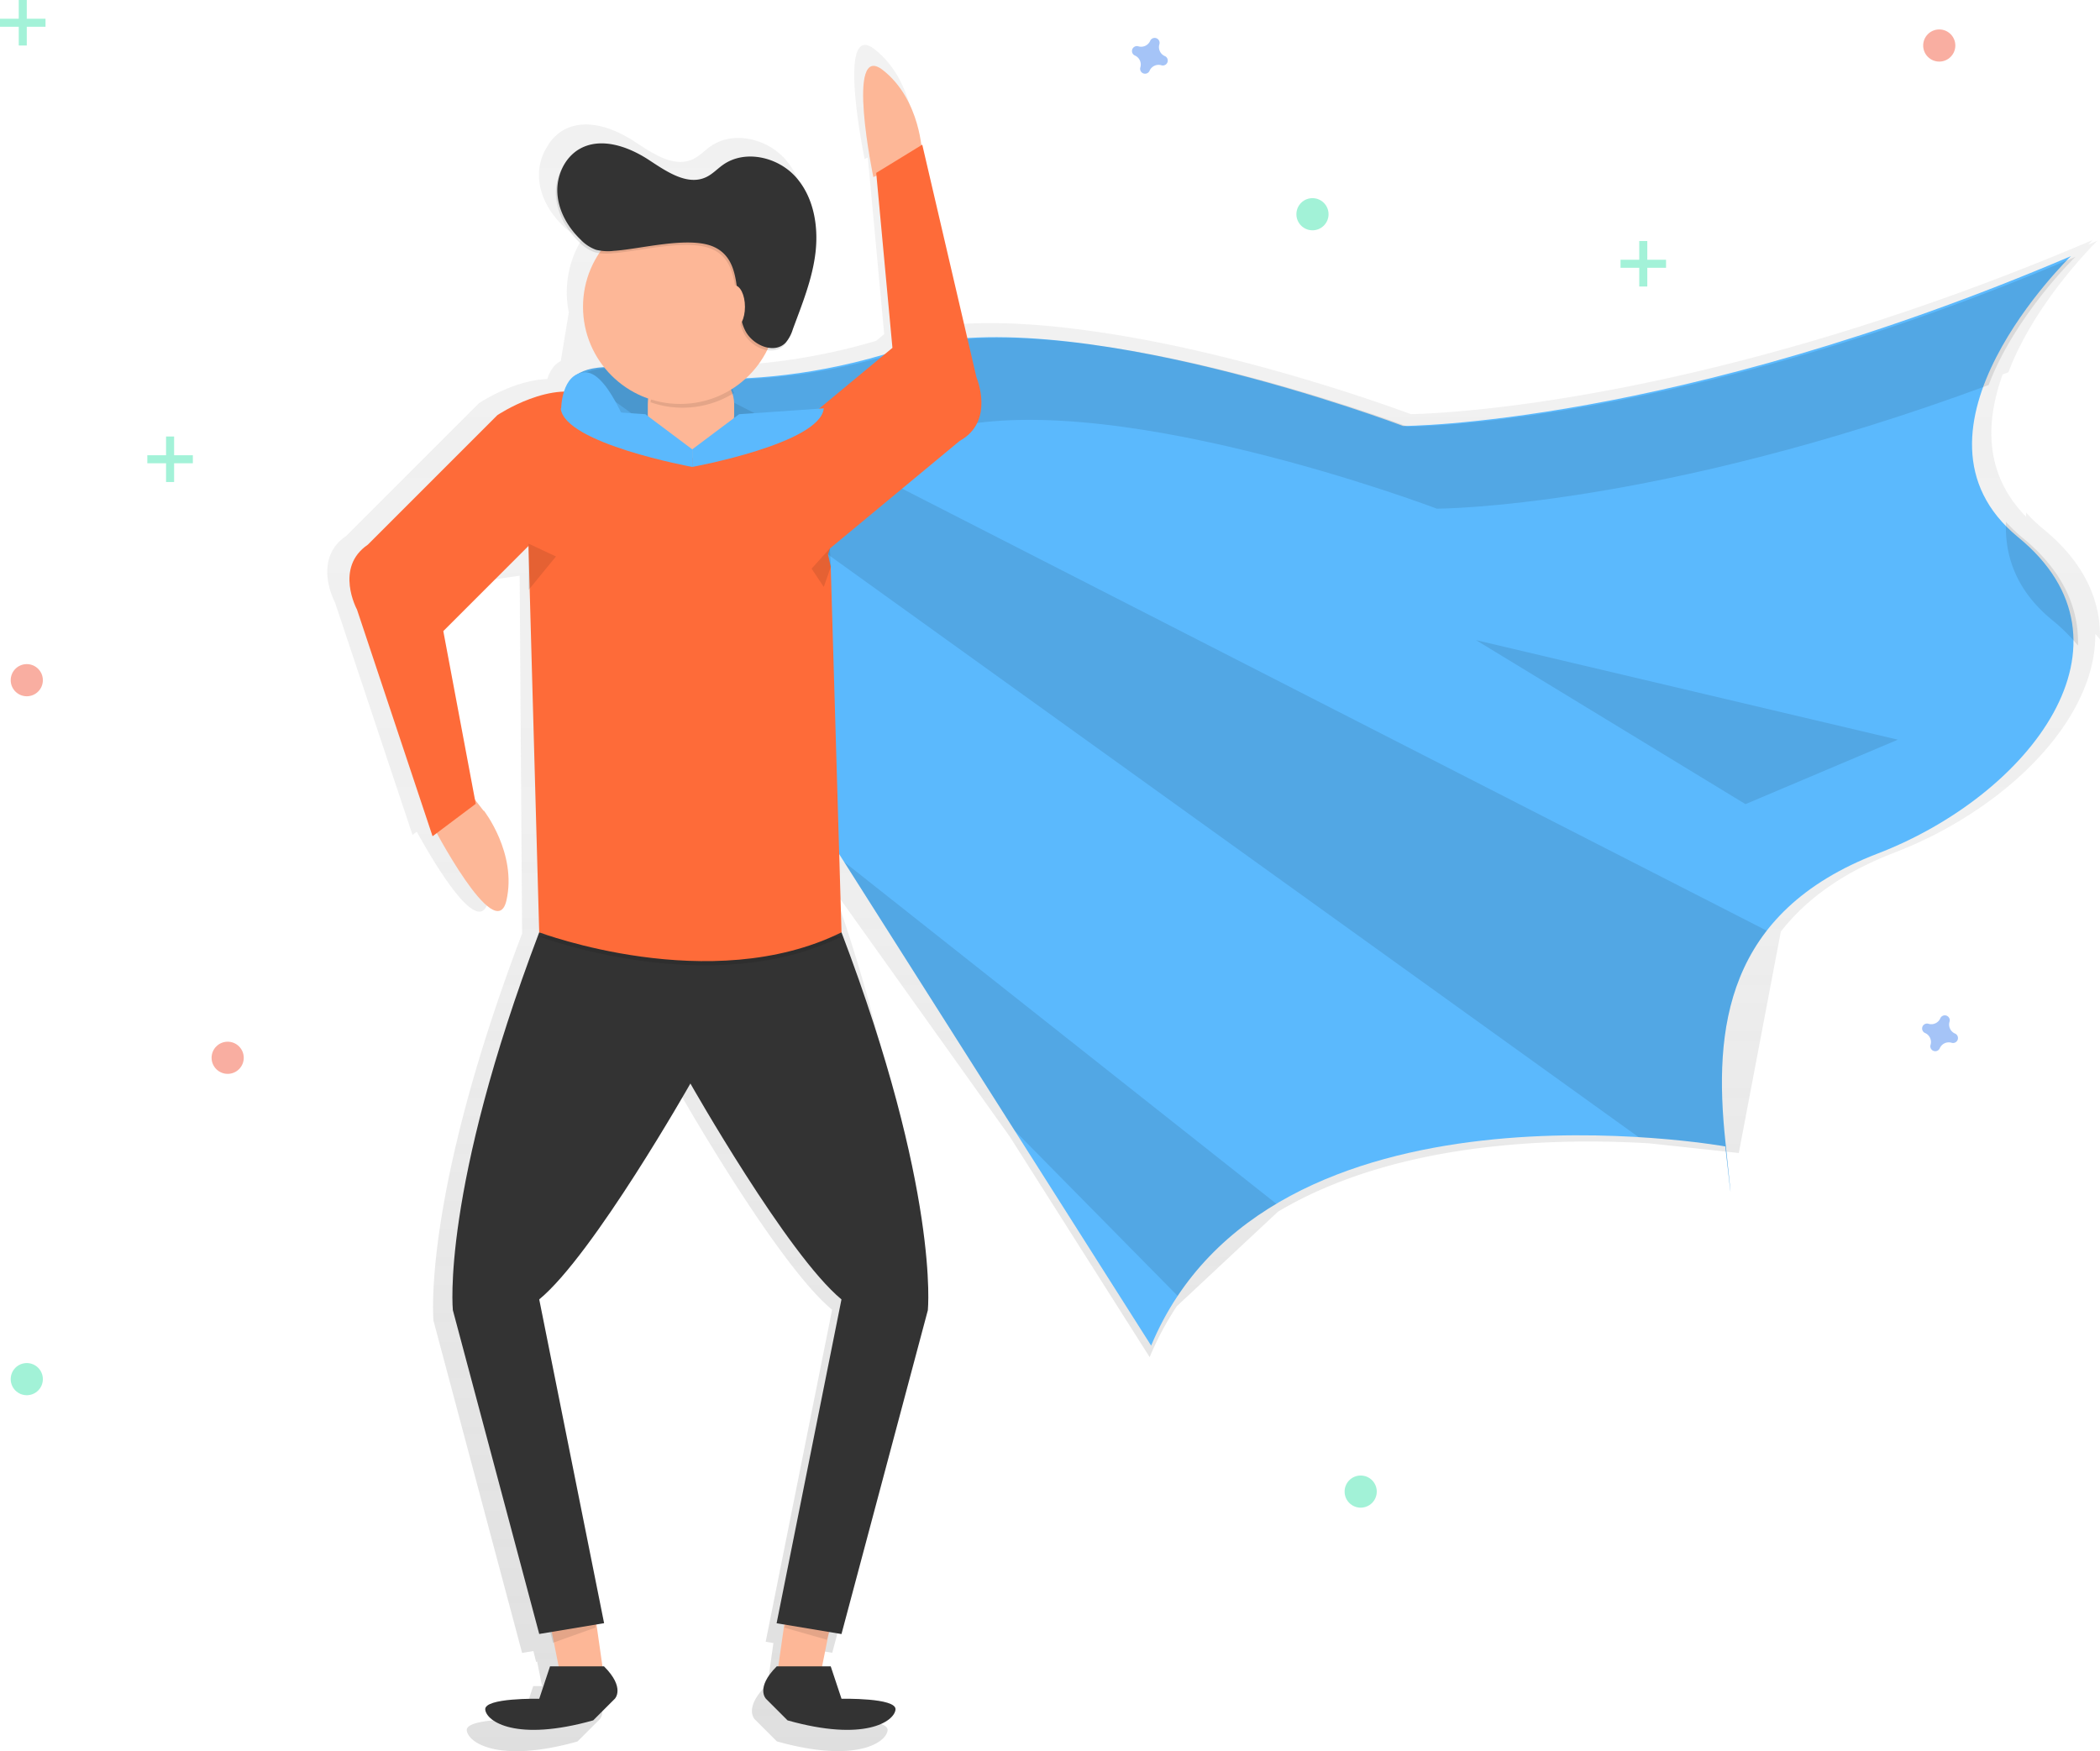 <svg id="undraw_superhero_kguv" xmlns="http://www.w3.org/2000/svg" xmlns:xlink="http://www.w3.org/1999/xlink" width="591.892" height="493.692" viewBox="0 0 591.892 493.692">
  <defs>
    <linearGradient id="linear-gradient" x1="0.5" y1="1" x2="0.5" gradientUnits="objectBoundingBox">
      <stop offset="0" stop-color="gray" stop-opacity="0.251"/>
      <stop offset="0.54" stop-color="gray" stop-opacity="0.122"/>
      <stop offset="1" stop-color="gray" stop-opacity="0.102"/>
    </linearGradient>
    <clipPath id="clip-path">
      <path id="_Clipping_Path_" data-name="&lt;Clipping Path&gt;" d="M405.419,213.956s33.022,9.906,79.26-4.956,142.006,21.464,142.006,21.464,75.956,0,188.244-47.884c0,0-51.188,49.536-14.862,79.26s3.3,72.652-39.63,89.166S714.2,400.542,717.5,431.918s0,1.652,0,1.652-128.8-23.116-161.824,56.157l-163.47-257.6S382.3,212.311,405.419,213.956Z" transform="translate(-390.099 -182.58)" fill="#5bb9fd"/>
    </clipPath>
  </defs>
  <path id="Path_199" data-name="Path 199" d="M771.728,227.858a42.6,42.6,0,0,1-4.858-4.636v1.195c-11.865-12.106-11.447-26.773-6.589-40.152l1.606-.594c7.627-20.164,25.107-37.077,25.107-37.077l-2.612,1.1c.81-.836,1.273-1.306,1.273-1.306-108.4,46.238-183.817,48.935-192.227,49.092-5.185-1.959-47.9-17.513-89.231-23.312-13-1.887-25.911-2.834-37.508-2.1l-13.021-55.9-.248.15c-.607-4.793-2.86-15.228-11.1-21.7-11-8.593-2.808,30.945-2.808,30.945l.9-.424,4.61,49.784-2.246,1.881a171.123,171.123,0,0,1-40.041,6.9,28.177,28.177,0,0,0,6.086-8.117,5.413,5.413,0,0,0,4.9-1.456,6.652,6.652,0,0,0,1.077-1.508,14.364,14.364,0,0,0,1.437-3.089c2.7-7.261,5.655-14.542,6.53-22.234s-.562-16.037-5.74-21.8-14.62-7.96-20.961-3.507c-1.639,1.149-3.03,2.677-4.832,3.552-5.492,2.658-11.584-1.652-16.7-4.982-5.942-3.872-13.791-6.647-19.949-3.134a12.211,12.211,0,0,0-4.571,4.688,14.914,14.914,0,0,0-2.266,8.979c.353,5.074,3.089,9.795,6.752,13.295a11.526,11.526,0,0,0,4.421,2.886,8.2,8.2,0,0,0,1.306.287,28.15,28.15,0,0,0-4.088,21.2l-2.279,13.791c-2.024.947-3.154,3.017-3.787,5.041-9.527.281-19.276,6.811-19.276,6.811l-37.442,37.442c-9.71,6.589-3.121,18.721-3.121,18.721l21.843,65.528,1.208-.9c4.479,8.162,17.631,30.691,20.158,19.459,3.089-13.608-6.53-25.963-6.53-25.963H326.8l-2.488-3.2-9.142-48.713,11.564-11.486,15.541-2.266.692,100.867C314.537,416.774,318,451.1,318,451.1l24.964,93.613,3.187-.529.771,3.082.281-.1,1.384,6.909H346.1l-3.121,9.364s-15.946-.346-15.6,3.121,9.018,9.364,31.206,3.121l6.243-6.243s3.121-3.121-3.121-9.364h-.444l-1.73-12.119,2.174-.366-18.734-93.632c15.6-12.831,43.685-62.406,43.685-62.406s28.079,49.582,43.685,62.406l-18.721,93.606,2.174.366-1.7,12.12h-.444c-6.243,6.243-3.121,9.364-3.121,9.364l6.243,6.243c22.2,6.243,30.86.346,31.206-3.121s-15.6-3.121-15.6-3.121l-3.121-9.364h-2.494l1.8-8.985.32-.96,3.5.581,24.964-93.613s-.464-54.087-24.7-121.7l49.8,69.831,39.4,62.125a84.46,84.46,0,0,1,7.66-14.366L556,420.327c33.139-19.714,77.379-20.9,104.7-19.27l25.192,2.723,11.845-62.4c6.9-8.887,17.148-16.553,32.042-22.287,30.9-11.884,56.81-37.116,56.6-61.649.451.5.888,1.006,1.306,1.515C788.007,248.107,783.3,237.333,771.728,227.858Zm-342.01,92.561-.033-1.149,1.437,2.259Z" transform="translate(-195.81 -78.728)" fill="url(#linear-gradient)"/>
  <path id="Path_200" data-name="Path 200" d="M347.821,418.2H347.7l-5.544-7.15-8.972,8.972.993,1.489-1.13.274s18.107,34.974,21.124,21.7S347.821,418.2,347.821,418.2Z" transform="translate(-211.424 -189.654)" fill="#fdb797"/>
  <path id="_Clipping_Path_2" data-name="&lt;Clipping Path&gt;" d="M405.419,213.956s33.022,9.906,79.26-4.956,142.006,21.464,142.006,21.464,75.956,0,188.244-47.884c0,0-51.188,49.536-14.862,79.26s3.3,72.652-39.63,89.166S714.2,400.542,717.5,431.918s0,1.652,0,1.652-128.8-23.116-161.824,56.157l-163.47-257.6S382.3,212.311,405.419,213.956Z" transform="translate(-231.221 -110.372)" fill="#5bb9fd"/>
  <g id="Group_1" data-name="Group 1" transform="translate(158.878 72.208)" clip-path="url(#clip-path)">
    <path id="Path_201" data-name="Path 201" d="M141.46,84.18,552.615,379.749,577.383,307.1Z" transform="translate(-207.966 -101.419)" opacity="0.1"/>
    <path id="Path_202" data-name="Path 202" d="M179.39,225.79,407.257,456.962l33.028-24.768Z" transform="translate(-221.128 -150.559)" opacity="0.1"/>
  </g>
  <g id="Group_2" data-name="Group 2" transform="translate(160.145 72.397)" opacity="0.1">
    <path id="Path_203" data-name="Path 203" d="M415.632,237.362s33.022,9.906,79.26-4.956,141.993,21.47,141.993,21.47,61.446,0,155.5-34.844c7.438-19.668,24.481-36.163,24.481-36.163-112.314,47.884-188.244,47.884-188.244,47.884S532.85,194.428,486.619,209.29s-79.26,4.956-79.26,4.956c-23.116-1.652-13.21,18.166-13.21,18.166l6.8,10.716C402.363,239.517,406.314,236.7,415.632,237.362Z" transform="translate(-392.039 -182.87)"/>
    <path id="Path_204" data-name="Path 204" d="M1017.366,301.845a41.555,41.555,0,0,1-4.741-4.525c-.379,9.749,2.984,19.446,12.994,27.641a51.537,51.537,0,0,1,7.3,7.222C1033.24,321.592,1028.649,311.078,1017.366,301.845Z" transform="translate(-607.379 -222.585)"/>
  </g>
  <path id="Path_205" data-name="Path 205" d="M350.491,697.536l-3.043,15.221H335.27l3.049-21.307Z" transform="translate(-116.342 -239.94)" fill="#fdb797"/>
  <path id="Path_206" data-name="Path 206" d="M351.364,702.623l-.855,2.573L338.5,701.767l.855-1.717Z" transform="translate(-117.463 -242.924)" opacity="0.1"/>
  <path id="Path_207" data-name="Path 207" d="M237.41,697.536l3.043,15.221h12.172l-3.043-21.307Z" transform="translate(-82.384 -239.94)" fill="#fdb797"/>
  <path id="Path_208" data-name="Path 208" d="M237.34,702.623l.855,3.428,12.015-4.284V700.05Z" transform="translate(-82.359 -242.924)" opacity="0.1"/>
  <path id="Path_209" data-name="Path 209" d="M535.981,125.286s-.34-15.254-11.055-23.651-2.7,30.162-2.7,30.162Z" transform="translate(-276.071 -81.868)" fill="#fdb797"/>
  <path id="Path_210" data-name="Path 210" d="M389.709,791.42H374.495l-3.043,9.142s-15.554-.34-15.215,3.043,8.789,9.142,30.429,3.043l6.086-6.086S395.8,797.506,389.709,791.42Z" transform="translate(-219.468 -321.646)" fill="#333"/>
  <path id="Path_211" data-name="Path 211" d="M480.039,791.42h15.215l3.043,9.142s15.554-.34,15.215,3.043-8.789,9.142-30.429,3.043L477,800.562S473.953,797.506,480.039,791.42Z" transform="translate(-261.111 -321.646)" fill="#333"/>
  <path id="Path_212" data-name="Path 212" d="M451.723,474.51H366.534c-27.726,73.037-24.343,106.516-24.343,106.516l24.343,91.295,18.284-3.043L366.534,578c15.215-12.511,42.608-60.865,42.608-60.865s27.38,48.328,42.581,60.865L433.44,669.3l18.284,3.043,24.343-91.294S479.469,547.547,451.723,474.51Z" transform="translate(-214.551 -211.675)" fill="#333"/>
  <path id="Path_213" data-name="Path 213" d="M379.54,476.32s48.321,18.284,85.209,0Z" transform="translate(-227.557 -212.303)" opacity="0.1"/>
  <path id="Path_214" data-name="Path 214" d="M348.422,284.239l-24.344,24.343,9.142,48.693-12.172,9.142-21.3-63.908s-6.425-11.832,3.043-18.284L339.313,247.7s15.672-10.5,26.446-5.119-17.546,41.269-17.546,41.269" transform="translate(-199.129 -130.662)" fill="#fe6b39"/>
  <path id="Path_215" data-name="Path 215" d="M374.87,246.951l3.043,109.559s48.321,18.284,85.209,0l-3.043-103.133-.777-3.409.562-1.678,36.567-30.325c10.023-5.518,4.728-17.9,4.728-17.9l-15.28-65.606L472.9,142.413l4.571,49.327-26.041,21.6-.653-.033v.163l-66.755-3.036" transform="translate(-225.936 -93.674)" fill="#fe6b39"/>
  <rect id="Rectangle_160" data-name="Rectangle 160" width="24.343" height="27.386" rx="12.172" transform="translate(182.583 101.71)" fill="#fdb797"/>
  <path id="Path_216" data-name="Path 216" d="M427.59,240.017a27.38,27.38,0,0,0,23.508-2.612,12.217,12.217,0,0,0-11.44-8.025h0a12.211,12.211,0,0,0-12.067,10.637Z" transform="translate(-244.23 -126.612)" opacity="0.1"/>
  <circle id="Ellipse_19" data-name="Ellipse 19" cx="27.386" cy="27.386" r="27.386" transform="translate(164.325 59.109)" fill="#fdb797"/>
  <path id="Path_217" data-name="Path 217" d="M402.734,165.231a14.1,14.1,0,0,1-5.093-.287,11.244,11.244,0,0,1-4.31-2.821c-3.578-3.435-6.243-8.019-6.589-12.968s1.959-10.193,6.249-12.648c6.008-3.422,13.667-.718,19.459,3.056,4.982,3.265,10.931,7.451,16.286,4.858,1.757-.849,3.115-2.344,4.715-3.461,6.184-4.342,15.391-2.2,20.439,3.422s6.465,13.759,5.6,21.268-3.742,14.607-6.38,21.686a10.519,10.519,0,0,1-2.044,3.807c-3.213,3.3-9.227.738-11.342-3.35-3.676-7.111,0-19.44-8.685-23.586C424.119,160.915,410.158,164.748,402.734,165.231Z" transform="translate(-230.044 -93.84)" opacity="0.1"/>
  <path id="Path_218" data-name="Path 218" d="M403.364,164.191a14.1,14.1,0,0,1-5.093-.287,11.245,11.245,0,0,1-4.31-2.821c-3.578-3.435-6.243-8.019-6.589-12.968s1.959-10.193,6.249-12.648c6.008-3.422,13.667-.718,19.459,3.056,4.982,3.265,10.931,7.451,16.286,4.858,1.757-.849,3.115-2.344,4.715-3.461,6.184-4.342,15.391-2.2,20.439,3.422s6.465,13.759,5.6,21.268-3.781,14.607-6.393,21.686a10.519,10.519,0,0,1-2.044,3.807c-3.213,3.3-9.227.738-11.342-3.35-3.676-7.111,0-19.44-8.685-23.586C424.769,159.875,410.782,163.715,403.364,164.191Z" transform="translate(-230.262 -93.479)" fill="#333"/>
  <ellipse id="Ellipse_20" data-name="Ellipse 20" cx="3.043" cy="6.086" rx="3.043" ry="6.086" transform="translate(203.883 80.409)" fill="#fdb797"/>
  <path id="Path_219" data-name="Path 219" d="M228.14,234.71l7.725,3.618-7.725,9.442Z" transform="translate(-79.167 -81.447)" opacity="0.1"/>
  <path id="Path_220" data-name="Path 220" d="M355.466,236.75l-5.146,5.72,3.428,5.146,2-5.72Z" transform="translate(-121.565 -82.155)" opacity="0.1"/>
  <path id="Path_221" data-name="Path 221" d="M425.894,259.858v4.956s-36.143-6.6-37.064-16.514l23.854,1.652Z" transform="translate(-230.78 -133.178)" fill="#5bb9fd"/>
  <path id="Path_222" data-name="Path 222" d="M445.59,259.858v4.956s36.143-6.6,37.064-16.514L458.8,249.952Z" transform="translate(-250.477 -133.178)" fill="#5bb9fd"/>
  <path id="Path_223" data-name="Path 223" d="M637.09,276.36l118.89,28.072L713.046,322.6Z" transform="translate(-221.077 -95.9)" opacity="0.1"/>
  <path id="Path_224" data-name="Path 224" d="M389,243.156s0-10.376,6.922-10.376,13.837,20.759,13.837,20.759Z" transform="translate(-230.839 -127.792)" fill="#5bb9fd"/>
  <circle id="Ellipse_21" data-name="Ellipse 21" cx="4.532" cy="4.532" r="4.532" transform="translate(3.017 187.225)" fill="#f55f44" opacity="0.5"/>
  <circle id="Ellipse_22" data-name="Ellipse 22" cx="4.532" cy="4.532" r="4.532" transform="translate(59.638 293.676)" fill="#f55f44" opacity="0.5"/>
  <circle id="Ellipse_23" data-name="Ellipse 23" cx="4.532" cy="4.532" r="4.532" transform="translate(542.054 8.3)" fill="#f55f44" opacity="0.5"/>
  <path id="Path_225" data-name="Path 225" d="M644.662,93.5a2.775,2.775,0,0,1-1.548-3.35,1.308,1.308,0,0,0,.059-.307h0a1.391,1.391,0,0,0-2.5-.921h0a1.3,1.3,0,0,0-.157.274,2.775,2.775,0,0,1-3.343,1.541,1.306,1.306,0,0,0-.307-.059h0a1.391,1.391,0,0,0-.921,2.5h0a1.307,1.307,0,0,0,.274.157,2.775,2.775,0,0,1,1.528,3.343,1.3,1.3,0,0,0-.059.307h0a1.391,1.391,0,0,0,2.5.921h0a1.308,1.308,0,0,0,.157-.274,2.775,2.775,0,0,1,3.35-1.548,1.306,1.306,0,0,0,.307.059h0a1.391,1.391,0,0,0,.927-2.494h0a1.3,1.3,0,0,0-.268-.15Z" transform="translate(-316.338 -77.68)" fill="#4d8af0" opacity="0.5"/>
  <path id="Path_226" data-name="Path 226" d="M985.718,515.492a2.775,2.775,0,0,1-1.548-3.35,1.307,1.307,0,0,0,.059-.307h0a1.391,1.391,0,0,0-2.5-.921h0a1.3,1.3,0,0,0-.157.274,2.775,2.775,0,0,1-3.35,1.548,1.307,1.307,0,0,0-.307-.059h0a1.391,1.391,0,0,0-.921,2.5h0a1.31,1.31,0,0,0,.274.157,2.775,2.775,0,0,1,1.548,3.35,1.308,1.308,0,0,0-.059.307h0a1.391,1.391,0,0,0,2.5.921h0a1.3,1.3,0,0,0,.157-.274,2.775,2.775,0,0,1,3.35-1.548,1.3,1.3,0,0,0,.307.059h0a1.391,1.391,0,0,0,.921-2.5h0A1.306,1.306,0,0,0,985.718,515.492Z" transform="translate(-434.686 -224.114)" fill="#4d8af0" opacity="0.5"/>
  <circle id="Ellipse_24" data-name="Ellipse 24" cx="4.532" cy="4.532" r="4.532" transform="translate(378.982 415.974)" fill="#47e6b1" opacity="0.5"/>
  <circle id="Ellipse_25" data-name="Ellipse 25" cx="4.532" cy="4.532" r="4.532" transform="translate(3.017 384.272)" fill="#47e6b1" opacity="0.5"/>
  <circle id="Ellipse_26" data-name="Ellipse 26" cx="4.532" cy="4.532" r="4.532" transform="translate(365.394 55.863)" fill="#47e6b1" opacity="0.5"/>
  <g id="Group_3" data-name="Group 3" opacity="0.5">
    <rect id="Rectangle_161" data-name="Rectangle 161" width="2.266" height="12.831" transform="translate(5.283)" fill="#47e6b1"/>
    <rect id="Rectangle_162" data-name="Rectangle 162" width="2.266" height="12.831" transform="translate(12.831 5.283) rotate(90)" fill="#47e6b1"/>
  </g>
  <g id="Group_4" data-name="Group 4" transform="translate(41.524 123.056)" opacity="0.5">
    <rect id="Rectangle_163" data-name="Rectangle 163" width="2.266" height="12.831" transform="translate(5.283)" fill="#47e6b1"/>
    <rect id="Rectangle_164" data-name="Rectangle 164" width="2.266" height="12.831" transform="translate(12.831 5.283) rotate(90)" fill="#47e6b1"/>
  </g>
  <g id="Group_5" data-name="Group 5" transform="translate(456.753 67.944)" opacity="0.5">
    <rect id="Rectangle_165" data-name="Rectangle 165" width="2.266" height="12.831" transform="translate(5.276)" fill="#47e6b1"/>
    <rect id="Rectangle_166" data-name="Rectangle 166" width="2.266" height="12.831" transform="translate(12.831 5.283) rotate(90)" fill="#47e6b1"/>
  </g>
</svg>
